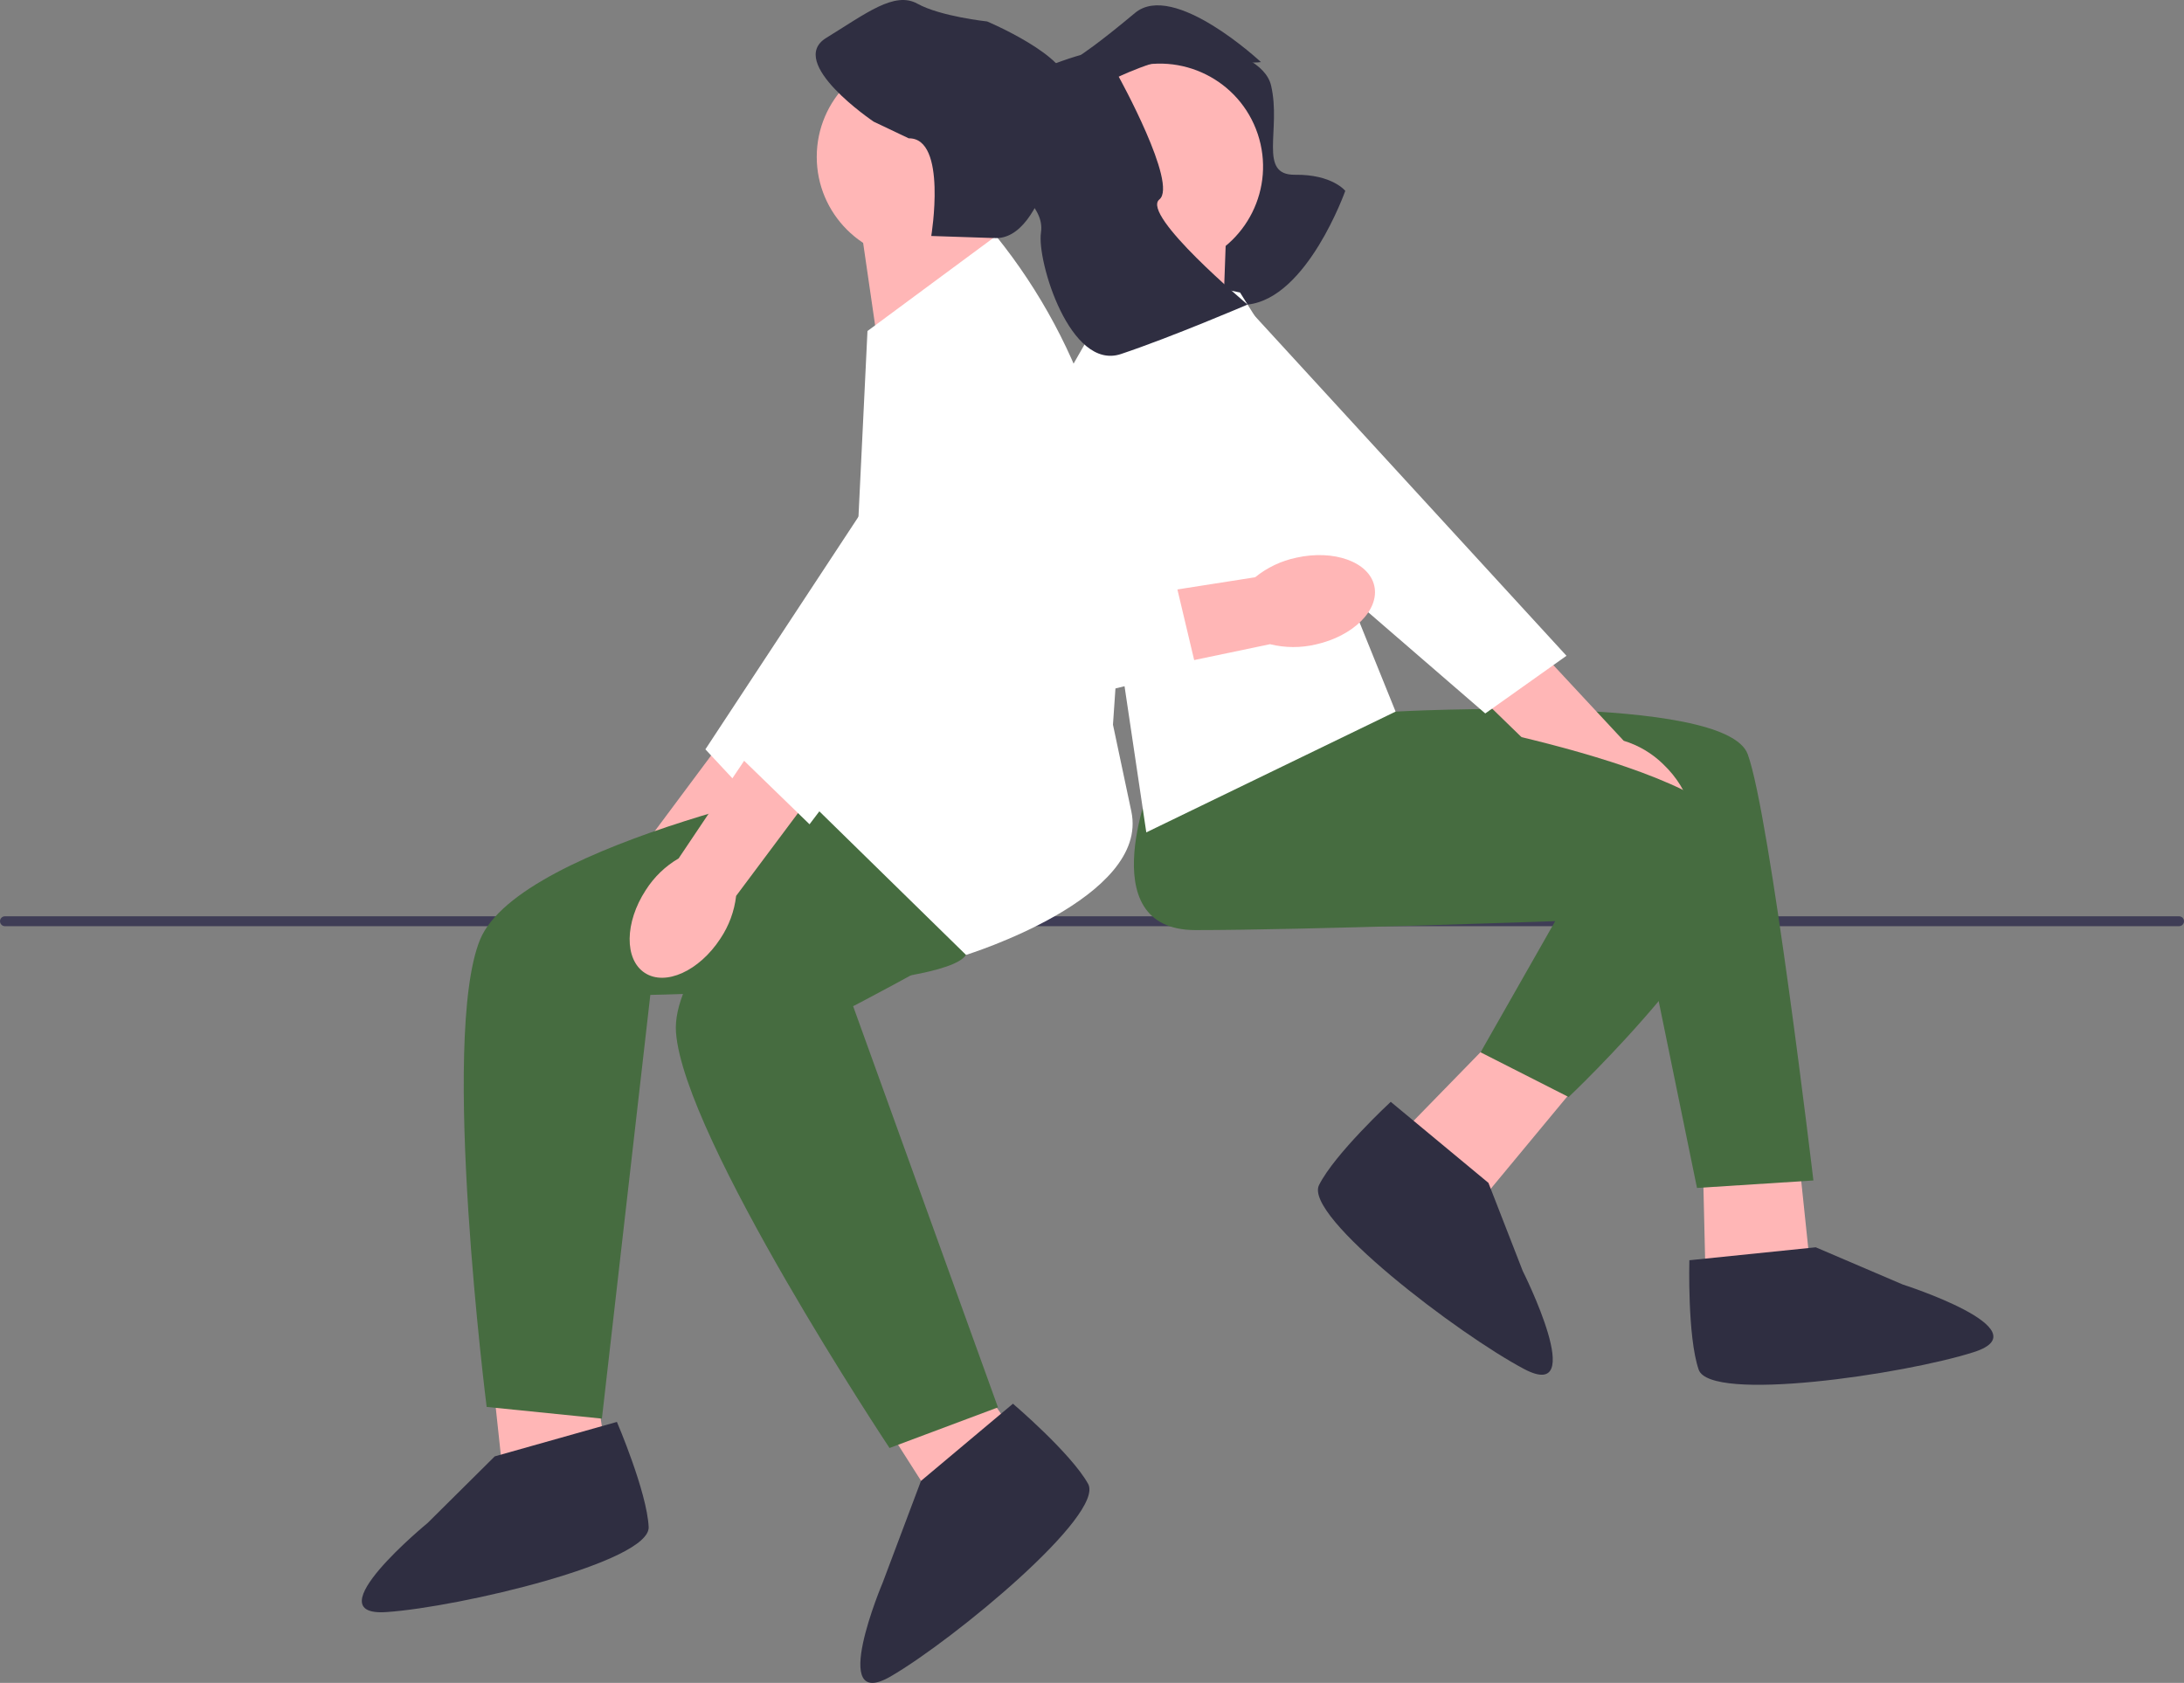 <svg width="253" height="195" viewBox="0 0 253 195" fill="none" xmlns="http://www.w3.org/2000/svg">
<rect x="0" y="0" width="253" height="195" fill="#808080" stroke="none"/>
<g clip-path="url(#clip0_210_1064)">
<path d="M78.609 107.997C79.679 106.563 80.387 104.896 80.68 103.134L92.587 88.729L85.559 83.27L74.237 98.471C72.651 99.295 71.285 100.488 70.255 101.952C67.629 105.571 67.366 109.862 69.675 111.529C71.979 113.2 75.979 111.617 78.605 107.997H78.609Z" fill="#FFB6B6"/>
<path d="M126.836 50.826L111.941 40.883L81.713 86.828L89.585 95.267L126.836 50.826Z" fill="white"/>
<path d="M0 106.746C0 107.063 0.256 107.319 0.573 107.319H252.427C252.744 107.319 253 107.063 253 106.746C253 106.428 252.744 106.173 252.427 106.173H0.573C0.256 106.173 0 106.428 0 106.746Z" fill="#3F3D56"/>
<path d="M101.415 37.964L99.753 26.526L114.429 22.797L116.379 32.918L101.415 37.964Z" fill="#FFB6B6"/>
<path d="M57.15 160.509L58.893 176.746L70.887 173.071L68.952 160.122L57.15 160.509Z" fill="#FFB6B6"/>
<path d="M99.523 89.958C99.523 89.958 60.244 97.496 55.602 108.902C50.959 120.308 56.376 163.023 56.376 163.023L69.726 164.377L75.336 115.28C75.336 115.28 109.392 114.7 111.905 110.643C114.418 106.585 114.034 91.892 114.034 91.892L99.523 89.958Z" fill="#466C40"/>
<path d="M57.307 168.759L49.528 176.479C49.528 176.479 36.251 187.374 44.765 186.794C53.279 186.214 75.336 180.996 75.142 176.935C74.949 172.874 71.464 164.76 71.464 164.76L57.304 168.755H57.307V168.759Z" fill="#2F2E41"/>
<path d="M102.624 165.187L111.397 178.964L120.517 170.357L113.03 159.608L102.624 165.187Z" fill="#FFB6B6"/>
<path d="M109.257 83.179C109.257 83.179 77.407 107.348 78.309 119.626C79.215 131.903 103.044 167.781 103.044 167.781L115.608 163.074L98.829 116.59C98.829 116.59 129.09 100.974 129.539 96.223C129.988 91.472 123.118 78.48 123.118 78.48L109.253 83.179H109.257Z" fill="#466C40"/>
<path d="M106.689 171.594L102.259 183.368C102.259 183.368 95.834 198.528 103.205 194.234C110.575 189.939 128.023 175.487 126.047 171.933C124.071 168.379 117.343 162.651 117.343 162.651L106.689 171.594Z" fill="#2F2E41"/>
<path d="M106.557 30.109C113.154 30.109 118.501 24.767 118.501 18.178C118.501 11.588 113.154 6.247 106.557 6.247C99.961 6.247 94.614 11.588 94.614 18.178C94.614 24.767 99.961 30.109 106.557 30.109Z" fill="#FFB6B6"/>
<path d="M115.389 27.336L100.491 38.355L98.168 86.291L92.558 91.702L111.905 110.646C111.905 110.646 133.188 104.075 131.058 94.023L128.929 83.971L129.696 72.755C130.821 56.354 125.708 40.136 115.382 27.34H115.389V27.336Z" fill="white"/>
<path d="M115.148 27.584L107.88 27.343C107.88 27.343 109.764 15.967 105.272 16.029L101.21 14.098C101.21 14.098 91.053 7.261 95.71 4.393C100.37 1.529 103.621 -1.047 106.283 0.431C108.95 1.908 114.348 2.485 114.348 2.485C114.348 2.485 123.925 6.513 123.64 9.881C123.355 13.248 121.178 28 115.144 27.58H115.148V27.584Z" fill="#2F2E41"/>
<path d="M83.445 108.767C84.442 107.282 85.07 105.582 85.275 103.809L96.459 88.838L89.172 83.73L78.612 99.467C77.067 100.368 75.763 101.63 74.807 103.137C72.359 106.885 72.312 111.179 74.697 112.733C77.082 114.288 80.998 112.511 83.445 108.767Z" fill="#FFB6B6"/>
<path d="M128.794 49.294L113.431 40.095L85.501 87.473L93.778 95.511L128.794 49.294Z" fill="white"/>
<path d="M206.906 120.067L210.186 151.446L197.679 152.449L196.964 121.994L206.906 120.067Z" fill="#FFB6B6"/>
<path d="M210.335 144.524L220.416 148.837C220.416 148.837 236.779 154.073 228.653 156.671C220.526 159.268 198.096 162.545 196.777 158.699C195.459 154.854 195.7 146.027 195.7 146.027L210.335 144.528V144.524Z" fill="#2F2E41"/>
<path d="M156.472 79.968L161.67 82.456C161.67 82.456 199.867 80.315 202.461 87.393C205.054 94.475 210.069 136.785 210.069 136.785L196.584 137.65L190.707 108.982L156.476 79.968H156.472Z" fill="#466C40"/>
<path d="M192.65 88.528C191.368 87.28 189.808 86.357 188.095 85.835L175.37 72.149L169.026 78.388L182.617 91.6C183.227 93.278 184.231 94.789 185.546 96C188.793 99.08 193.015 99.901 194.977 97.839C196.938 95.778 195.897 91.607 192.65 88.531V88.528Z" fill="#FFB6B6"/>
<path d="M142.271 33.247L130.441 46.685L172.057 82.668L181.466 75.987L142.271 33.247Z" fill="white"/>
<path d="M187.876 119.425L167.736 143.725L158.262 135.508L179.538 113.678L187.876 119.425Z" fill="#FFB6B6"/>
<path d="M172.426 137.066L176.4 147.275C176.4 147.275 184.111 162.614 176.565 158.634C169.019 154.653 150.979 140.945 152.802 137.311C154.624 133.677 161.107 127.671 161.107 127.671L172.426 137.063V137.066Z" fill="#2F2E41"/>
<path d="M133.655 89.812C133.655 89.812 126.047 107.771 138.495 107.771C150.942 107.771 180.159 106.735 180.159 106.735L171.513 121.932L181.715 127.113C181.715 127.113 203.151 106.906 201.767 97.755C200.382 88.605 161.67 82.457 161.67 82.457L153.85 84.511L133.655 89.812Z" fill="#466C40"/>
<path d="M132.625 4.057C132.625 4.057 146.044 4.769 147.246 9.914C148.448 15.055 145.697 20.305 150.015 20.25C154.332 20.195 155.84 22.115 155.84 22.115C155.84 22.115 151.436 34.575 144.518 35.29C137.6 36.005 132.625 4.057 132.625 4.057Z" fill="#2F2E41"/>
<path d="M141.625 38.421L142.041 26.869L127.048 24.745L126.2 35.016L141.625 38.421Z" fill="#FFB6B6"/>
<path d="M145.697 15.518C147.79 21.764 144.415 28.525 138.162 30.616C131.909 32.707 125.141 29.335 123.048 23.089C120.955 16.842 124.33 10.081 130.583 7.991C136.836 5.9 143.604 9.271 145.697 15.518Z" fill="#FFB6B6"/>
<path d="M143.656 33.896L129.93 31.039L127.373 53.946C126.719 56.485 127.983 66.132 128.655 68.665L132.79 96.449L161.67 82.453L155.092 66.172L156.52 54.46L143.652 33.896H143.656Z" fill="white"/>
<path d="M150.179 64.618C148.426 64.983 146.789 65.76 145.398 66.888L126.924 69.785L128.56 78.527L147.122 74.645C148.857 75.075 150.672 75.086 152.411 74.677C156.783 73.707 159.821 70.668 159.204 67.891C158.587 65.114 154.544 63.648 150.175 64.618H150.179Z" fill="#FFB6B6"/>
<path d="M139.262 48.345L126.869 37.753L108.585 69.785C108.044 77.25 114.863 83.124 122.175 81.486L138.575 77.491L135.445 64.308L126.226 63.969L139.269 48.341H139.262V48.345Z" fill="white"/>
<path d="M125.185 6.371C125.185 6.371 110.487 10.417 113.822 16.233C117.157 22.049 121.072 23.684 120.587 26.968C120.101 30.251 123.969 42.989 129.853 41.022C135.737 39.056 144.521 35.29 144.521 35.29C144.521 35.29 132.117 24.88 134.302 23.114C136.486 21.349 129.594 8.885 129.594 8.885C129.594 8.885 136.588 5.506 140.295 6.52C144.003 7.535 146.07 7.192 146.07 7.192C146.07 7.192 135.971 -2.255 131.482 1.5C126.993 5.254 125.189 6.374 125.189 6.374C125.189 6.374 125.189 6.374 125.189 6.371H125.185Z" fill="#2F2E41"/>
</g>
<defs>
<clipPath id="clip0_210_1064">
<rect width="253" height="195" fill="white"/>
</clipPath>
</defs>
</svg>
